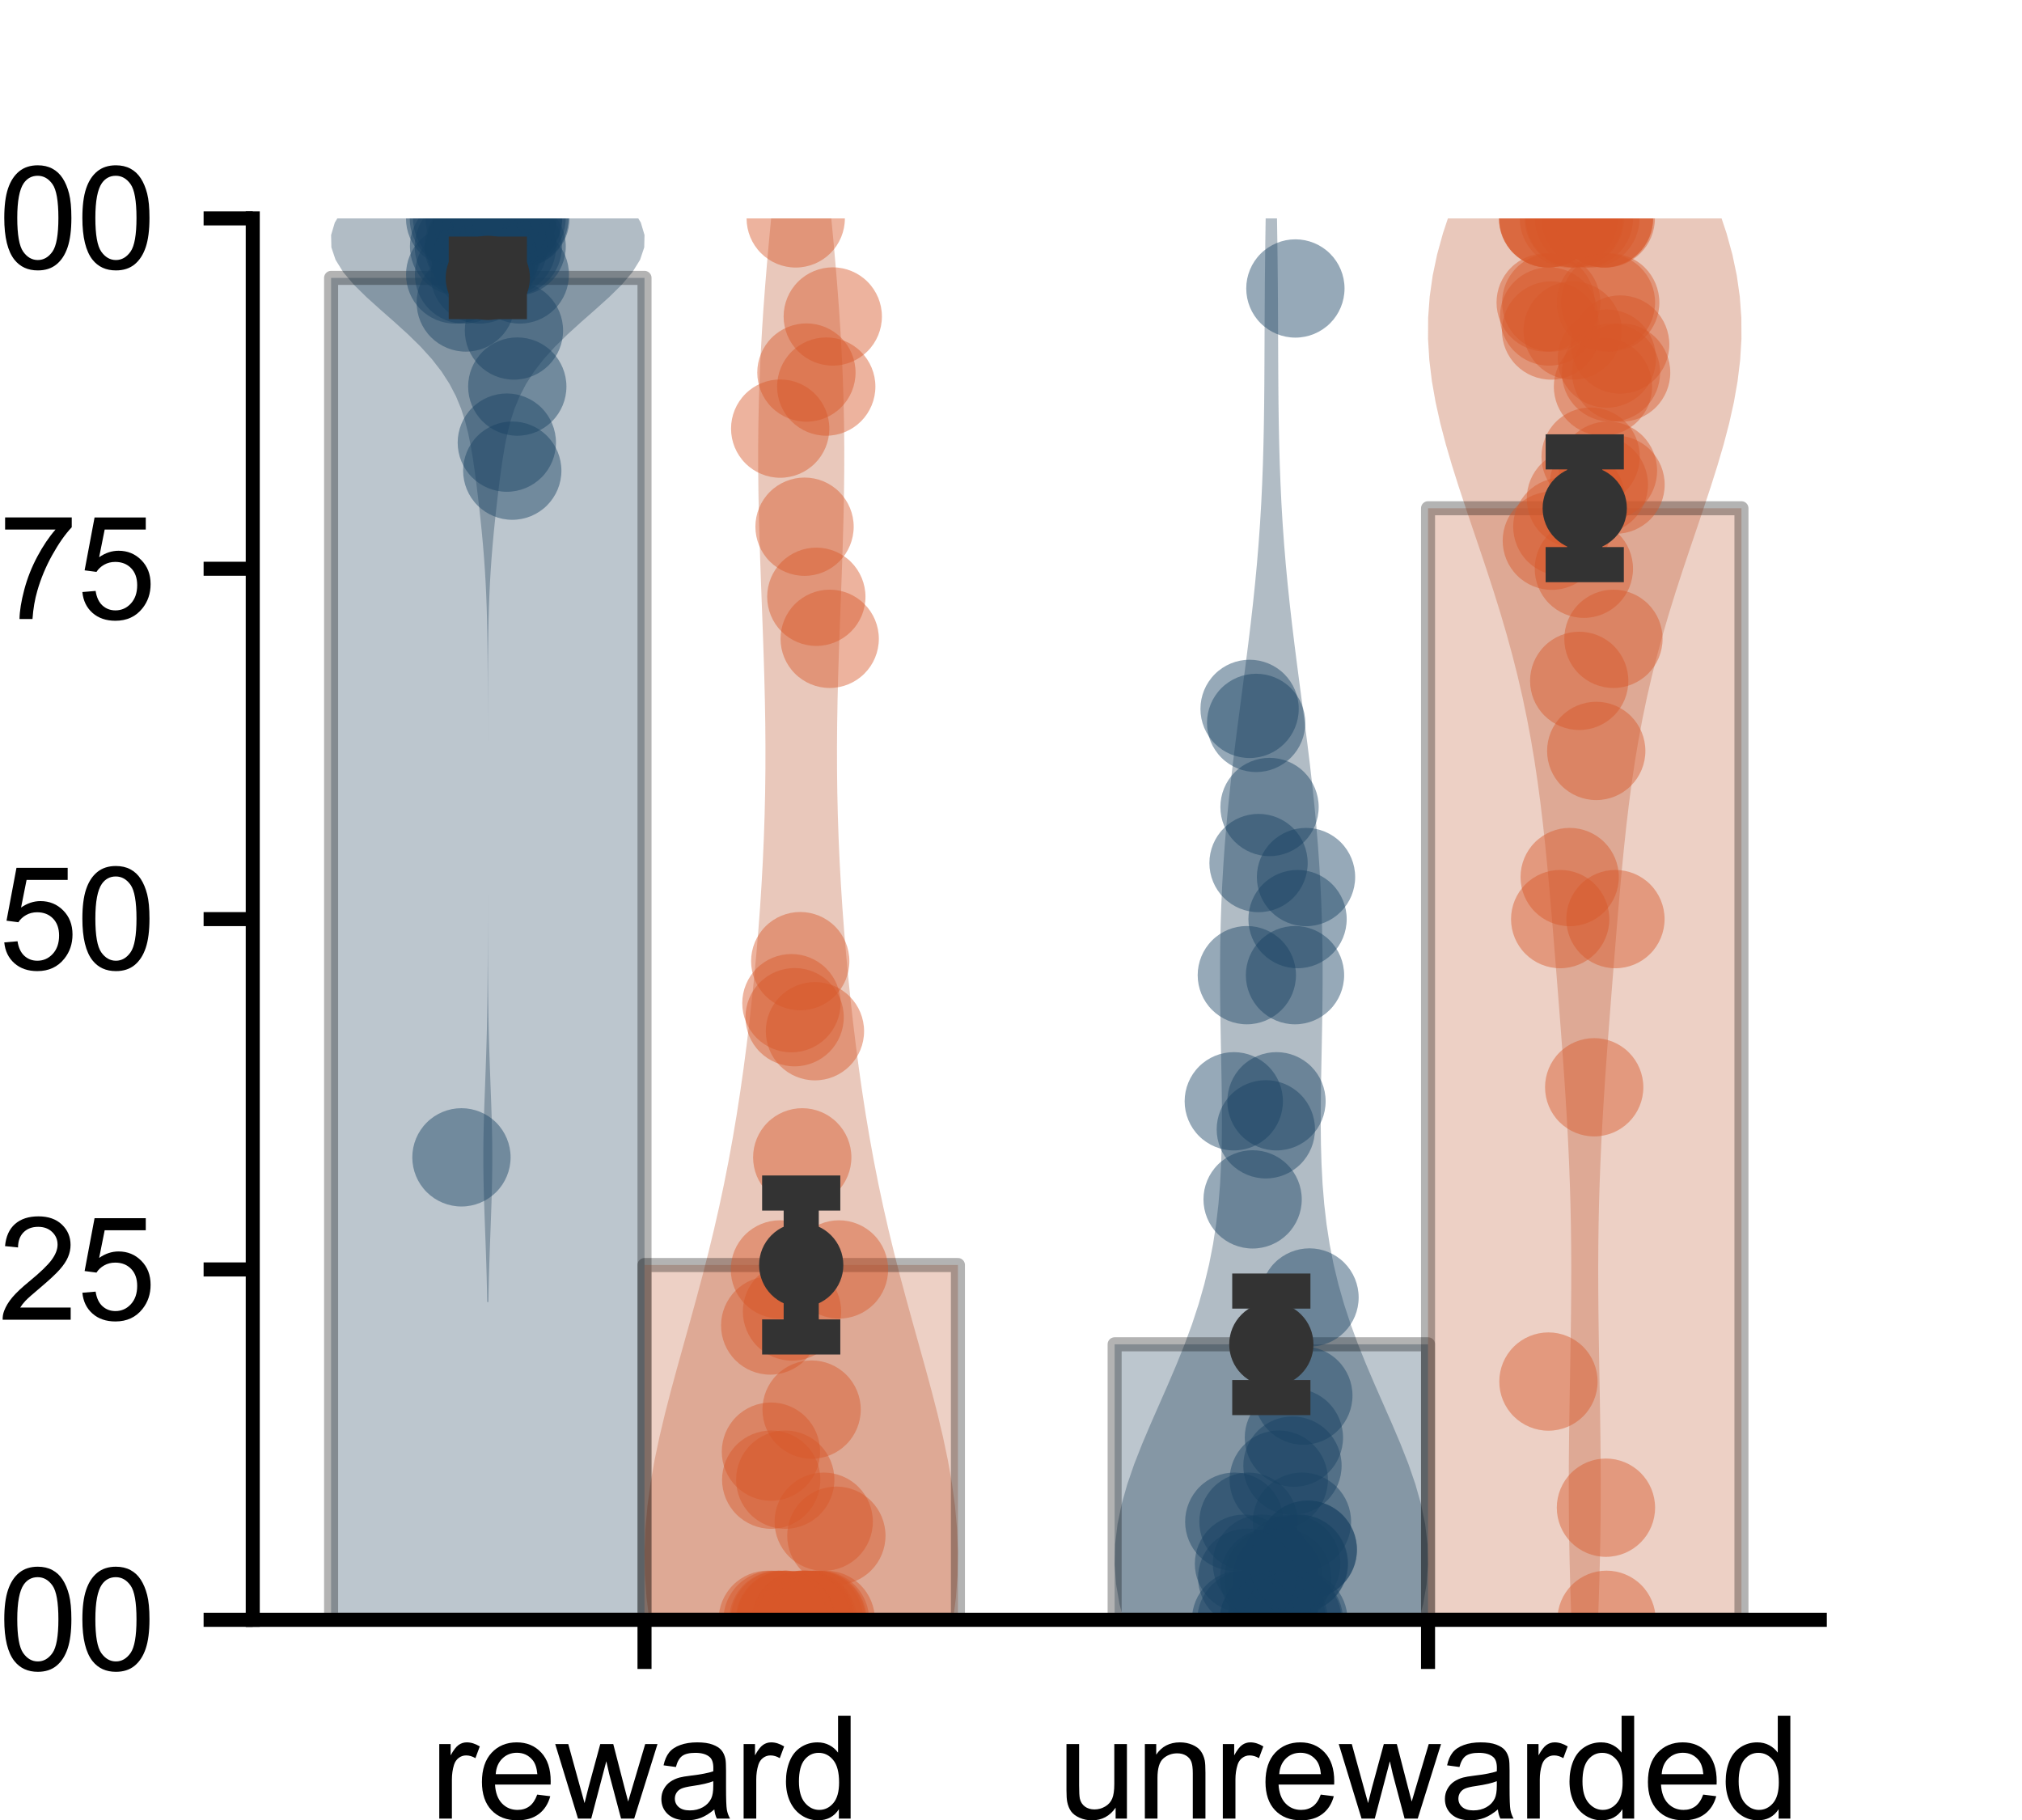 <?xml version="1.0" encoding="utf-8" standalone="no"?>
<!DOCTYPE svg PUBLIC "-//W3C//DTD SVG 1.1//EN"
  "http://www.w3.org/Graphics/SVG/1.1/DTD/svg11.dtd">
<svg xmlns:xlink="http://www.w3.org/1999/xlink" width="144pt" height="129.6pt" viewBox="0 0 144 129.6" xmlns="http://www.w3.org/2000/svg" version="1.1">
 <defs>
  <style type="text/css">*{stroke-linejoin: round; stroke-linecap: butt}</style>
 </defs>
 <g id="figure_1">
  <g id="patch_1">
   <path d="M 0 129.6 
L 144 129.6 
L 144 0 
L 0 0 
L 0 129.6 
z
" style="fill: none"/>
  </g>
  <g id="axes_1">
   <g id="patch_2">
    <path d="M 18 115.344 
L 129.6 115.344 
L 129.6 15.552 
L 18 15.552 
L 18 115.344 
z
" style="fill: none"/>
   </g>
   <g id="PolyCollection_1">
    <path d="M 34.783 92.717 
L 34.697 92.717 
L 34.68 91.834 
L 34.659 90.95 
L 34.634 90.067 
L 34.605 89.183 
L 34.573 88.3 
L 34.54 87.416 
L 34.508 86.532 
L 34.477 85.649 
L 34.452 84.765 
L 34.433 83.882 
L 34.422 82.998 
L 34.421 82.115 
L 34.428 81.231 
L 34.445 80.348 
L 34.468 79.464 
L 34.497 78.581 
L 34.53 77.697 
L 34.563 76.814 
L 34.595 75.93 
L 34.625 75.047 
L 34.651 74.163 
L 34.674 73.279 
L 34.692 72.396 
L 34.706 71.512 
L 34.717 70.629 
L 34.724 69.745 
L 34.73 68.862 
L 34.734 67.978 
L 34.736 67.095 
L 34.738 66.211 
L 34.739 65.328 
L 34.739 64.444 
L 34.74 63.561 
L 34.74 62.677 
L 34.74 61.794 
L 34.74 60.91 
L 34.74 60.026 
L 34.74 59.143 
L 34.74 58.259 
L 34.74 57.376 
L 34.74 56.492 
L 34.74 55.609 
L 34.74 54.725 
L 34.74 53.842 
L 34.74 52.958 
L 34.739 52.075 
L 34.739 51.191 
L 34.738 50.308 
L 34.736 49.424 
L 34.734 48.541 
L 34.73 47.657 
L 34.724 46.773 
L 34.715 45.89 
L 34.702 45.006 
L 34.684 44.123 
L 34.659 43.239 
L 34.626 42.356 
L 34.584 41.472 
L 34.532 40.589 
L 34.47 39.705 
L 34.398 38.822 
L 34.317 37.938 
L 34.227 37.055 
L 34.131 36.171 
L 34.028 35.288 
L 33.92 34.404 
L 33.803 33.52 
L 33.674 32.637 
L 33.525 31.753 
L 33.346 30.87 
L 33.122 29.986 
L 32.837 29.103 
L 32.473 28.219 
L 32.012 27.336 
L 31.442 26.452 
L 30.755 25.569 
L 29.954 24.685 
L 29.052 23.802 
L 28.078 22.918 
L 27.074 22.035 
L 26.093 21.151 
L 25.195 20.268 
L 24.444 19.384 
L 23.897 18.5 
L 23.6 17.617 
L 23.58 16.733 
L 23.844 15.85 
L 24.376 14.966 
L 25.139 14.083 
L 26.08 13.199 
L 27.135 12.316 
L 28.24 11.432 
L 29.334 10.549 
L 30.364 9.665 
L 31.295 8.782 
L 32.101 7.898 
L 32.774 7.015 
L 33.315 6.131 
L 33.736 5.247 
L 35.744 5.247 
L 35.744 5.247 
L 36.165 6.131 
L 36.706 7.015 
L 37.379 7.898 
L 38.185 8.782 
L 39.116 9.665 
L 40.146 10.549 
L 41.24 11.432 
L 42.345 12.316 
L 43.4 13.199 
L 44.341 14.083 
L 45.104 14.966 
L 45.636 15.85 
L 45.9 16.733 
L 45.88 17.617 
L 45.583 18.5 
L 45.036 19.384 
L 44.285 20.268 
L 43.387 21.151 
L 42.406 22.035 
L 41.402 22.918 
L 40.428 23.802 
L 39.526 24.685 
L 38.725 25.569 
L 38.038 26.452 
L 37.468 27.336 
L 37.007 28.219 
L 36.643 29.103 
L 36.358 29.986 
L 36.134 30.87 
L 35.955 31.753 
L 35.806 32.637 
L 35.677 33.52 
L 35.56 34.404 
L 35.452 35.288 
L 35.349 36.171 
L 35.253 37.055 
L 35.163 37.938 
L 35.082 38.822 
L 35.01 39.705 
L 34.948 40.589 
L 34.896 41.472 
L 34.854 42.356 
L 34.821 43.239 
L 34.796 44.123 
L 34.778 45.006 
L 34.765 45.89 
L 34.756 46.773 
L 34.75 47.657 
L 34.746 48.541 
L 34.744 49.424 
L 34.742 50.308 
L 34.741 51.191 
L 34.741 52.075 
L 34.74 52.958 
L 34.74 53.842 
L 34.74 54.725 
L 34.74 55.609 
L 34.74 56.492 
L 34.74 57.376 
L 34.74 58.259 
L 34.74 59.143 
L 34.74 60.026 
L 34.74 60.91 
L 34.74 61.794 
L 34.74 62.677 
L 34.74 63.561 
L 34.741 64.444 
L 34.741 65.328 
L 34.742 66.211 
L 34.744 67.095 
L 34.746 67.978 
L 34.75 68.862 
L 34.756 69.745 
L 34.763 70.629 
L 34.774 71.512 
L 34.788 72.396 
L 34.806 73.279 
L 34.829 74.163 
L 34.855 75.047 
L 34.885 75.93 
L 34.917 76.814 
L 34.95 77.697 
L 34.983 78.581 
L 35.012 79.464 
L 35.035 80.348 
L 35.052 81.231 
L 35.059 82.115 
L 35.058 82.998 
L 35.047 83.882 
L 35.028 84.765 
L 35.003 85.649 
L 34.972 86.532 
L 34.94 87.416 
L 34.907 88.3 
L 34.875 89.183 
L 34.846 90.067 
L 34.821 90.95 
L 34.8 91.834 
L 34.783 92.717 
z
" clip-path="url(#pf39b2b7a39)" style="fill: #20415a; fill-opacity: 0.35"/>
   </g>
   <g id="PolyCollection_2">
    <path d="M 58.237 146.571 
L 55.883 146.571 
L 55.609 144.932 
L 55.289 143.293 
L 54.922 141.654 
L 54.506 140.015 
L 54.041 138.377 
L 53.528 136.738 
L 52.972 135.099 
L 52.376 133.46 
L 51.749 131.821 
L 51.099 130.182 
L 50.437 128.543 
L 49.775 126.905 
L 49.127 125.266 
L 48.506 123.627 
L 47.926 121.988 
L 47.4 120.349 
L 46.94 118.71 
L 46.556 117.072 
L 46.256 115.433 
L 46.045 113.794 
L 45.927 112.155 
L 45.9 110.516 
L 45.962 108.877 
L 46.108 107.238 
L 46.33 105.6 
L 46.619 103.961 
L 46.964 102.322 
L 47.354 100.683 
L 47.776 99.044 
L 48.221 97.405 
L 48.677 95.767 
L 49.135 94.128 
L 49.586 92.489 
L 50.025 90.85 
L 50.445 89.211 
L 50.843 87.572 
L 51.217 85.934 
L 51.566 84.295 
L 51.889 82.656 
L 52.188 81.017 
L 52.464 79.378 
L 52.717 77.739 
L 52.951 76.1 
L 53.166 74.462 
L 53.365 72.823 
L 53.547 71.184 
L 53.715 69.545 
L 53.867 67.906 
L 54.005 66.267 
L 54.128 64.629 
L 54.234 62.99 
L 54.324 61.351 
L 54.397 59.712 
L 54.452 58.073 
L 54.49 56.434 
L 54.51 54.796 
L 54.513 53.157 
L 54.5 51.518 
L 54.472 49.879 
L 54.432 48.24 
L 54.382 46.601 
L 54.325 44.962 
L 54.264 43.324 
L 54.203 41.685 
L 54.144 40.046 
L 54.091 38.407 
L 54.046 36.768 
L 54.014 35.129 
L 53.996 33.491 
L 53.994 31.852 
L 54.01 30.213 
L 54.044 28.574 
L 54.097 26.935 
L 54.17 25.296 
L 54.26 23.658 
L 54.367 22.019 
L 54.49 20.38 
L 54.625 18.741 
L 54.771 17.102 
L 54.926 15.463 
L 55.086 13.824 
L 55.248 12.186 
L 55.411 10.547 
L 55.572 8.908 
L 55.728 7.269 
L 55.878 5.63 
L 56.021 3.991 
L 56.153 2.353 
L 56.276 0.714 
L 56.388 -0.925 
L 56.49 -2.564 
L 56.58 -4.203 
L 56.66 -5.842 
L 56.729 -7.481 
L 56.789 -9.119 
L 56.84 -10.758 
L 56.883 -12.397 
L 56.919 -14.036 
L 56.949 -15.675 
L 57.171 -15.675 
L 57.171 -15.675 
L 57.201 -14.036 
L 57.237 -12.397 
L 57.28 -10.758 
L 57.331 -9.119 
L 57.391 -7.481 
L 57.46 -5.842 
L 57.54 -4.203 
L 57.63 -2.564 
L 57.732 -0.925 
L 57.844 0.714 
L 57.967 2.353 
L 58.099 3.991 
L 58.242 5.63 
L 58.392 7.269 
L 58.548 8.908 
L 58.709 10.547 
L 58.872 12.186 
L 59.034 13.824 
L 59.194 15.463 
L 59.349 17.102 
L 59.495 18.741 
L 59.63 20.38 
L 59.753 22.019 
L 59.86 23.658 
L 59.95 25.296 
L 60.023 26.935 
L 60.076 28.574 
L 60.11 30.213 
L 60.126 31.852 
L 60.124 33.491 
L 60.106 35.129 
L 60.074 36.768 
L 60.029 38.407 
L 59.976 40.046 
L 59.917 41.685 
L 59.856 43.324 
L 59.795 44.962 
L 59.738 46.601 
L 59.688 48.24 
L 59.648 49.879 
L 59.62 51.518 
L 59.607 53.157 
L 59.61 54.796 
L 59.63 56.434 
L 59.668 58.073 
L 59.723 59.712 
L 59.796 61.351 
L 59.886 62.99 
L 59.992 64.629 
L 60.115 66.267 
L 60.253 67.906 
L 60.405 69.545 
L 60.573 71.184 
L 60.755 72.823 
L 60.954 74.462 
L 61.169 76.1 
L 61.403 77.739 
L 61.656 79.378 
L 61.932 81.017 
L 62.231 82.656 
L 62.554 84.295 
L 62.903 85.934 
L 63.277 87.572 
L 63.675 89.211 
L 64.095 90.85 
L 64.534 92.489 
L 64.985 94.128 
L 65.443 95.767 
L 65.899 97.405 
L 66.344 99.044 
L 66.766 100.683 
L 67.156 102.322 
L 67.501 103.961 
L 67.79 105.6 
L 68.012 107.238 
L 68.158 108.877 
L 68.22 110.516 
L 68.193 112.155 
L 68.075 113.794 
L 67.864 115.433 
L 67.564 117.072 
L 67.18 118.71 
L 66.72 120.349 
L 66.194 121.988 
L 65.614 123.627 
L 64.993 125.266 
L 64.345 126.905 
L 63.683 128.543 
L 63.021 130.182 
L 62.371 131.821 
L 61.744 133.46 
L 61.148 135.099 
L 60.592 136.738 
L 60.079 138.377 
L 59.614 140.015 
L 59.198 141.654 
L 58.831 143.293 
L 58.511 144.932 
L 58.237 146.571 
z
" clip-path="url(#pf39b2b7a39)" style="fill: #c1613e; fill-opacity: 0.35"/>
   </g>
   <g id="PolyCollection_3">
    <path d="M 91.446 138.447 
L 89.634 138.447 
L 89.365 137.023 
L 89.04 135.598 
L 88.651 134.174 
L 88.195 132.75 
L 87.671 131.325 
L 87.079 129.901 
L 86.424 128.477 
L 85.715 127.052 
L 84.962 125.628 
L 84.181 124.204 
L 83.392 122.779 
L 82.616 121.355 
L 81.876 119.931 
L 81.195 118.506 
L 80.597 117.082 
L 80.102 115.658 
L 79.727 114.233 
L 79.484 112.809 
L 79.38 111.385 
L 79.415 109.96 
L 79.585 108.536 
L 79.879 107.112 
L 80.282 105.687 
L 80.773 104.263 
L 81.333 102.839 
L 81.937 101.414 
L 82.563 99.99 
L 83.189 98.566 
L 83.796 97.141 
L 84.369 95.717 
L 84.893 94.293 
L 85.361 92.869 
L 85.767 91.444 
L 86.11 90.02 
L 86.389 88.596 
L 86.608 87.171 
L 86.773 85.747 
L 86.89 84.323 
L 86.965 82.898 
L 87.007 81.474 
L 87.022 80.05 
L 87.018 78.625 
L 87 77.201 
L 86.974 75.777 
L 86.946 74.352 
L 86.92 72.928 
L 86.9 71.504 
L 86.888 70.079 
L 86.889 68.655 
L 86.903 67.231 
L 86.932 65.806 
L 86.979 64.382 
L 87.044 62.958 
L 87.127 61.533 
L 87.228 60.109 
L 87.347 58.685 
L 87.482 57.26 
L 87.633 55.836 
L 87.796 54.412 
L 87.97 52.987 
L 88.152 51.563 
L 88.339 50.139 
L 88.527 48.714 
L 88.713 47.29 
L 88.894 45.866 
L 89.067 44.441 
L 89.229 43.017 
L 89.378 41.593 
L 89.513 40.168 
L 89.631 38.744 
L 89.733 37.32 
L 89.818 35.895 
L 89.886 34.471 
L 89.94 33.047 
L 89.98 31.622 
L 90.009 30.198 
L 90.029 28.774 
L 90.042 27.349 
L 90.05 25.925 
L 90.056 24.501 
L 90.062 23.077 
L 90.069 21.652 
L 90.078 20.228 
L 90.092 18.804 
L 90.109 17.379 
L 90.13 15.955 
L 90.155 14.531 
L 90.184 13.106 
L 90.215 11.682 
L 90.247 10.258 
L 90.28 8.833 
L 90.312 7.409 
L 90.344 5.985 
L 90.374 4.56 
L 90.401 3.136 
L 90.425 1.712 
L 90.447 0.287 
L 90.466 -1.137 
L 90.481 -2.561 
L 90.599 -2.561 
L 90.599 -2.561 
L 90.614 -1.137 
L 90.633 0.287 
L 90.655 1.712 
L 90.679 3.136 
L 90.706 4.56 
L 90.736 5.985 
L 90.768 7.409 
L 90.8 8.833 
L 90.833 10.258 
L 90.865 11.682 
L 90.896 13.106 
L 90.925 14.531 
L 90.95 15.955 
L 90.971 17.379 
L 90.988 18.804 
L 91.002 20.228 
L 91.011 21.652 
L 91.018 23.077 
L 91.024 24.501 
L 91.03 25.925 
L 91.038 27.349 
L 91.051 28.774 
L 91.071 30.198 
L 91.1 31.622 
L 91.14 33.047 
L 91.194 34.471 
L 91.262 35.895 
L 91.347 37.32 
L 91.449 38.744 
L 91.567 40.168 
L 91.702 41.593 
L 91.851 43.017 
L 92.013 44.441 
L 92.186 45.866 
L 92.367 47.29 
L 92.553 48.714 
L 92.741 50.139 
L 92.928 51.563 
L 93.11 52.987 
L 93.284 54.412 
L 93.447 55.836 
L 93.598 57.26 
L 93.733 58.685 
L 93.852 60.109 
L 93.953 61.533 
L 94.036 62.958 
L 94.101 64.382 
L 94.148 65.806 
L 94.177 67.231 
L 94.191 68.655 
L 94.192 70.079 
L 94.18 71.504 
L 94.16 72.928 
L 94.134 74.352 
L 94.106 75.777 
L 94.08 77.201 
L 94.062 78.625 
L 94.058 80.05 
L 94.073 81.474 
L 94.115 82.898 
L 94.19 84.323 
L 94.307 85.747 
L 94.472 87.171 
L 94.691 88.596 
L 94.97 90.02 
L 95.313 91.444 
L 95.719 92.869 
L 96.187 94.293 
L 96.711 95.717 
L 97.284 97.141 
L 97.891 98.566 
L 98.517 99.99 
L 99.143 101.414 
L 99.747 102.839 
L 100.307 104.263 
L 100.798 105.687 
L 101.201 107.112 
L 101.495 108.536 
L 101.665 109.96 
L 101.7 111.385 
L 101.596 112.809 
L 101.353 114.233 
L 100.978 115.658 
L 100.483 117.082 
L 99.885 118.506 
L 99.204 119.931 
L 98.464 121.355 
L 97.688 122.779 
L 96.899 124.204 
L 96.118 125.628 
L 95.365 127.052 
L 94.656 128.477 
L 94.001 129.901 
L 93.409 131.325 
L 92.885 132.75 
L 92.429 134.174 
L 92.04 135.598 
L 91.715 137.023 
L 91.446 138.447 
z
" clip-path="url(#pf39b2b7a39)" style="fill: #20415a; fill-opacity: 0.35"/>
   </g>
   <g id="PolyCollection_4">
    <path d="M 112.933 139.815 
L 112.787 139.815 
L 112.766 138.313 
L 112.741 136.811 
L 112.71 135.308 
L 112.674 133.806 
L 112.632 132.304 
L 112.584 130.801 
L 112.531 129.299 
L 112.472 127.796 
L 112.409 126.294 
L 112.342 124.792 
L 112.271 123.289 
L 112.2 121.787 
L 112.128 120.285 
L 112.058 118.782 
L 111.991 117.28 
L 111.929 115.778 
L 111.873 114.275 
L 111.824 112.773 
L 111.785 111.27 
L 111.754 109.768 
L 111.734 108.266 
L 111.724 106.763 
L 111.722 105.261 
L 111.73 103.759 
L 111.745 102.256 
L 111.766 100.754 
L 111.79 99.251 
L 111.817 97.749 
L 111.843 96.247 
L 111.867 94.744 
L 111.886 93.242 
L 111.898 91.74 
L 111.901 90.237 
L 111.893 88.735 
L 111.874 87.232 
L 111.842 85.73 
L 111.797 84.228 
L 111.74 82.725 
L 111.671 81.223 
L 111.59 79.721 
L 111.499 78.218 
L 111.401 76.716 
L 111.295 75.213 
L 111.184 73.711 
L 111.069 72.209 
L 110.952 70.706 
L 110.833 69.204 
L 110.712 67.702 
L 110.59 66.199 
L 110.464 64.697 
L 110.333 63.194 
L 110.195 61.692 
L 110.046 60.19 
L 109.884 58.687 
L 109.705 57.185 
L 109.505 55.683 
L 109.281 54.18 
L 109.029 52.678 
L 108.747 51.175 
L 108.434 49.673 
L 108.087 48.171 
L 107.707 46.668 
L 107.296 45.166 
L 106.855 43.664 
L 106.388 42.161 
L 105.9 40.659 
L 105.397 39.156 
L 104.887 37.654 
L 104.379 36.152 
L 103.882 34.649 
L 103.407 33.147 
L 102.967 31.645 
L 102.573 30.142 
L 102.238 28.64 
L 101.974 27.137 
L 101.791 25.635 
L 101.7 24.133 
L 101.707 22.63 
L 101.817 21.128 
L 102.03 19.626 
L 102.346 18.123 
L 102.759 16.621 
L 103.259 15.118 
L 103.835 13.616 
L 104.473 12.114 
L 105.156 10.611 
L 105.867 9.109 
L 106.589 7.607 
L 107.306 6.104 
L 108.003 4.602 
L 108.666 3.1 
L 109.286 1.597 
L 109.853 0.095 
L 110.364 -1.408 
L 110.816 -2.91 
L 111.208 -4.412 
L 111.543 -5.915 
L 111.825 -7.417 
L 112.057 -8.919 
L 113.663 -8.919 
L 113.663 -8.919 
L 113.895 -7.417 
L 114.177 -5.915 
L 114.512 -4.412 
L 114.904 -2.91 
L 115.356 -1.408 
L 115.867 0.095 
L 116.434 1.597 
L 117.054 3.1 
L 117.717 4.602 
L 118.414 6.104 
L 119.131 7.607 
L 119.853 9.109 
L 120.564 10.611 
L 121.247 12.114 
L 121.885 13.616 
L 122.461 15.118 
L 122.961 16.621 
L 123.374 18.123 
L 123.69 19.626 
L 123.903 21.128 
L 124.013 22.63 
L 124.02 24.133 
L 123.929 25.635 
L 123.746 27.137 
L 123.482 28.64 
L 123.147 30.142 
L 122.753 31.645 
L 122.313 33.147 
L 121.838 34.649 
L 121.341 36.152 
L 120.833 37.654 
L 120.323 39.156 
L 119.82 40.659 
L 119.332 42.161 
L 118.865 43.664 
L 118.424 45.166 
L 118.013 46.668 
L 117.633 48.171 
L 117.286 49.673 
L 116.973 51.175 
L 116.691 52.678 
L 116.439 54.18 
L 116.215 55.683 
L 116.015 57.185 
L 115.836 58.687 
L 115.674 60.19 
L 115.525 61.692 
L 115.387 63.194 
L 115.256 64.697 
L 115.13 66.199 
L 115.008 67.702 
L 114.887 69.204 
L 114.768 70.706 
L 114.651 72.209 
L 114.536 73.711 
L 114.425 75.213 
L 114.319 76.716 
L 114.221 78.218 
L 114.13 79.721 
L 114.049 81.223 
L 113.98 82.725 
L 113.923 84.228 
L 113.878 85.73 
L 113.846 87.232 
L 113.827 88.735 
L 113.819 90.237 
L 113.822 91.74 
L 113.834 93.242 
L 113.853 94.744 
L 113.877 96.247 
L 113.903 97.749 
L 113.93 99.251 
L 113.954 100.754 
L 113.975 102.256 
L 113.99 103.759 
L 113.998 105.261 
L 113.996 106.763 
L 113.986 108.266 
L 113.966 109.768 
L 113.935 111.27 
L 113.896 112.773 
L 113.847 114.275 
L 113.791 115.778 
L 113.729 117.28 
L 113.662 118.782 
L 113.592 120.285 
L 113.52 121.787 
L 113.449 123.289 
L 113.378 124.792 
L 113.311 126.294 
L 113.248 127.796 
L 113.189 129.299 
L 113.136 130.801 
L 113.088 132.304 
L 113.046 133.806 
L 113.01 135.308 
L 112.979 136.811 
L 112.954 138.313 
L 112.933 139.815 
z
" clip-path="url(#pf39b2b7a39)" style="fill: #c1613e; fill-opacity: 0.35"/>
   </g>
   <g id="patch_3">
    <path d="M 23.58 115.344 
L 45.9 115.344 
L 45.9 19.787 
L 23.58 19.787 
L 23.58 115.344 
z
" clip-path="url(#pf39b2b7a39)" style="fill: none"/>
   </g>
   <g id="patch_4">
    <path d="M 79.38 115.344 
L 101.7 115.344 
L 101.7 95.726 
L 79.38 95.726 
L 79.38 115.344 
z
" clip-path="url(#pf39b2b7a39)" style="fill: none"/>
   </g>
   <g id="patch_5">
    <path d="M 45.9 115.344 
L 68.22 115.344 
L 68.22 90.08 
L 45.9 90.08 
L 45.9 115.344 
z
" clip-path="url(#pf39b2b7a39)" style="fill: none"/>
   </g>
   <g id="patch_6">
    <path d="M 101.7 115.344 
L 124.02 115.344 
L 124.02 36.192 
L 101.7 36.192 
L 101.7 115.344 
z
" clip-path="url(#pf39b2b7a39)" style="fill: none"/>
   </g>
   <g id="patch_7">
    <path d="M 45.9 115.344 
L 45.9 115.344 
L 45.9 115.344 
L 45.9 115.344 
z
" clip-path="url(#pf39b2b7a39)" style="fill: #3274a1"/>
   </g>
   <g id="patch_8">
    <path d="M 45.9 115.344 
L 45.9 115.344 
L 45.9 115.344 
L 45.9 115.344 
z
" clip-path="url(#pf39b2b7a39)" style="fill: #e1812c"/>
   </g>
   <g id="patch_9">
    <path d="M 23.58 115.344 
L 45.9 115.344 
L 45.9 19.787 
L 23.58 19.787 
z
" clip-path="url(#pf39b2b7a39)" style="fill: #20415a; opacity: 0.3; stroke: #000000; stroke-linejoin: miter"/>
   </g>
   <g id="patch_10">
    <path d="M 79.38 115.344 
L 101.7 115.344 
L 101.7 95.726 
L 79.38 95.726 
z
" clip-path="url(#pf39b2b7a39)" style="fill: #20415a; opacity: 0.3; stroke: #000000; stroke-linejoin: miter"/>
   </g>
   <g id="patch_11">
    <path d="M 45.9 115.344 
L 68.22 115.344 
L 68.22 90.08 
L 45.9 90.08 
z
" clip-path="url(#pf39b2b7a39)" style="fill: #c1613e; opacity: 0.3; stroke: #000000; stroke-linejoin: miter"/>
   </g>
   <g id="patch_12">
    <path d="M 101.7 115.344 
L 124.02 115.344 
L 124.02 36.192 
L 101.7 36.192 
z
" clip-path="url(#pf39b2b7a39)" style="fill: #c1613e; opacity: 0.3; stroke: #000000; stroke-linejoin: miter"/>
   </g>
   <g id="patch_13">
    <path d="M 45.9 115.344 
L 45.9 115.344 
L 45.9 115.344 
L 45.9 115.344 
z
" clip-path="url(#pf39b2b7a39)" style="fill: #20415a; opacity: 0.3; stroke: #000000; stroke-linejoin: miter"/>
   </g>
   <g id="patch_14">
    <path d="M 45.9 115.344 
L 45.9 115.344 
L 45.9 115.344 
L 45.9 115.344 
z
" clip-path="url(#pf39b2b7a39)" style="fill: #c1613e; opacity: 0.3; stroke: #000000; stroke-linejoin: miter"/>
   </g>
   <g id="matplotlib.axis_1">
    <g id="xtick_1">
     <g id="line2d_1">
      <defs>
       <path id="m488e9e0573" d="M 0 0 
L 0 3.5 
" style="stroke: #000000"/>
      </defs>
      <g>
       <use xlink:href="#m488e9e0573" x="45.9" y="115.344" style="stroke: #000000"/>
      </g>
     </g>
     <g id="text_1">
      <!-- reward -->
      <g transform="translate(30.618 129.502) scale(0.1 -0.1)">
       <defs>
        <path id="ArialMT-72" d="M 416 0 
L 416 3319 
L 922 3319 
L 922 2816 
Q 1116 3169 1280 3281 
Q 1444 3394 1641 3394 
Q 1925 3394 2219 3213 
L 2025 2691 
Q 1819 2813 1613 2813 
Q 1428 2813 1281 2702 
Q 1134 2591 1072 2394 
Q 978 2094 978 1738 
L 978 0 
L 416 0 
z
" transform="scale(0.016)"/>
        <path id="ArialMT-65" d="M 2694 1069 
L 3275 997 
Q 3138 488 2766 206 
Q 2394 -75 1816 -75 
Q 1088 -75 661 373 
Q 234 822 234 1631 
Q 234 2469 665 2931 
Q 1097 3394 1784 3394 
Q 2450 3394 2872 2941 
Q 3294 2488 3294 1666 
Q 3294 1616 3291 1516 
L 816 1516 
Q 847 969 1125 678 
Q 1403 388 1819 388 
Q 2128 388 2347 550 
Q 2566 713 2694 1069 
z
M 847 1978 
L 2700 1978 
Q 2663 2397 2488 2606 
Q 2219 2931 1791 2931 
Q 1403 2931 1139 2672 
Q 875 2413 847 1978 
z
" transform="scale(0.016)"/>
        <path id="ArialMT-77" d="M 1034 0 
L 19 3319 
L 600 3319 
L 1128 1403 
L 1325 691 
Q 1338 744 1497 1375 
L 2025 3319 
L 2603 3319 
L 3100 1394 
L 3266 759 
L 3456 1400 
L 4025 3319 
L 4572 3319 
L 3534 0 
L 2950 0 
L 2422 1988 
L 2294 2553 
L 1622 0 
L 1034 0 
z
" transform="scale(0.016)"/>
        <path id="ArialMT-61" d="M 2588 409 
Q 2275 144 1986 34 
Q 1697 -75 1366 -75 
Q 819 -75 525 192 
Q 231 459 231 875 
Q 231 1119 342 1320 
Q 453 1522 633 1644 
Q 813 1766 1038 1828 
Q 1203 1872 1538 1913 
Q 2219 1994 2541 2106 
Q 2544 2222 2544 2253 
Q 2544 2597 2384 2738 
Q 2169 2928 1744 2928 
Q 1347 2928 1158 2789 
Q 969 2650 878 2297 
L 328 2372 
Q 403 2725 575 2942 
Q 747 3159 1072 3276 
Q 1397 3394 1825 3394 
Q 2250 3394 2515 3294 
Q 2781 3194 2906 3042 
Q 3031 2891 3081 2659 
Q 3109 2516 3109 2141 
L 3109 1391 
Q 3109 606 3145 398 
Q 3181 191 3288 0 
L 2700 0 
Q 2613 175 2588 409 
z
M 2541 1666 
Q 2234 1541 1622 1453 
Q 1275 1403 1131 1340 
Q 988 1278 909 1158 
Q 831 1038 831 891 
Q 831 666 1001 516 
Q 1172 366 1500 366 
Q 1825 366 2078 508 
Q 2331 650 2450 897 
Q 2541 1088 2541 1459 
L 2541 1666 
z
" transform="scale(0.016)"/>
        <path id="ArialMT-64" d="M 2575 0 
L 2575 419 
Q 2259 -75 1647 -75 
Q 1250 -75 917 144 
Q 584 363 401 755 
Q 219 1147 219 1656 
Q 219 2153 384 2558 
Q 550 2963 881 3178 
Q 1213 3394 1622 3394 
Q 1922 3394 2156 3267 
Q 2391 3141 2538 2938 
L 2538 4581 
L 3097 4581 
L 3097 0 
L 2575 0 
z
M 797 1656 
Q 797 1019 1065 703 
Q 1334 388 1700 388 
Q 2069 388 2326 689 
Q 2584 991 2584 1609 
Q 2584 2291 2321 2609 
Q 2059 2928 1675 2928 
Q 1300 2928 1048 2622 
Q 797 2316 797 1656 
z
" transform="scale(0.016)"/>
       </defs>
       <use xlink:href="#ArialMT-72"/>
       <use xlink:href="#ArialMT-65" x="33.301"/>
       <use xlink:href="#ArialMT-77" x="88.916"/>
       <use xlink:href="#ArialMT-61" x="161.133"/>
       <use xlink:href="#ArialMT-72" x="216.748"/>
       <use xlink:href="#ArialMT-64" x="250.049"/>
      </g>
     </g>
    </g>
    <g id="xtick_2">
     <g id="line2d_2">
      <g>
       <use xlink:href="#m488e9e0573" x="101.7" y="115.344" style="stroke: #000000"/>
      </g>
     </g>
     <g id="text_2">
      <!-- unrewarded -->
      <g transform="translate(75.296 129.502) scale(0.1 -0.1)">
       <defs>
        <path id="ArialMT-75" d="M 2597 0 
L 2597 488 
Q 2209 -75 1544 -75 
Q 1250 -75 995 37 
Q 741 150 617 320 
Q 494 491 444 738 
Q 409 903 409 1263 
L 409 3319 
L 972 3319 
L 972 1478 
Q 972 1038 1006 884 
Q 1059 663 1231 536 
Q 1403 409 1656 409 
Q 1909 409 2131 539 
Q 2353 669 2445 892 
Q 2538 1116 2538 1541 
L 2538 3319 
L 3100 3319 
L 3100 0 
L 2597 0 
z
" transform="scale(0.016)"/>
        <path id="ArialMT-6e" d="M 422 0 
L 422 3319 
L 928 3319 
L 928 2847 
Q 1294 3394 1984 3394 
Q 2284 3394 2536 3286 
Q 2788 3178 2913 3003 
Q 3038 2828 3088 2588 
Q 3119 2431 3119 2041 
L 3119 0 
L 2556 0 
L 2556 2019 
Q 2556 2363 2490 2533 
Q 2425 2703 2258 2804 
Q 2091 2906 1866 2906 
Q 1506 2906 1245 2678 
Q 984 2450 984 1813 
L 984 0 
L 422 0 
z
" transform="scale(0.016)"/>
       </defs>
       <use xlink:href="#ArialMT-75"/>
       <use xlink:href="#ArialMT-6e" x="55.615"/>
       <use xlink:href="#ArialMT-72" x="111.23"/>
       <use xlink:href="#ArialMT-65" x="144.531"/>
       <use xlink:href="#ArialMT-77" x="200.146"/>
       <use xlink:href="#ArialMT-61" x="272.363"/>
       <use xlink:href="#ArialMT-72" x="327.979"/>
       <use xlink:href="#ArialMT-64" x="361.279"/>
       <use xlink:href="#ArialMT-65" x="416.895"/>
       <use xlink:href="#ArialMT-64" x="472.51"/>
      </g>
     </g>
    </g>
   </g>
   <g id="matplotlib.axis_2">
    <g id="ytick_1">
     <g id="line2d_3">
      <defs>
       <path id="m6c12d22b86" d="M 0 0 
L -3.5 0 
" style="stroke: #000000"/>
      </defs>
      <g>
       <use xlink:href="#m6c12d22b86" x="18" y="115.344" style="stroke: #000000"/>
      </g>
     </g>
     <g id="text_3">
      <!-- 0.00 -->
      <g transform="translate(-8.461 118.923) scale(0.1 -0.1)">
       <defs>
        <path id="ArialMT-30" d="M 266 2259 
Q 266 3072 433 3567 
Q 600 4063 929 4331 
Q 1259 4600 1759 4600 
Q 2128 4600 2406 4451 
Q 2684 4303 2865 4023 
Q 3047 3744 3150 3342 
Q 3253 2941 3253 2259 
Q 3253 1453 3087 958 
Q 2922 463 2592 192 
Q 2263 -78 1759 -78 
Q 1097 -78 719 397 
Q 266 969 266 2259 
z
M 844 2259 
Q 844 1131 1108 757 
Q 1372 384 1759 384 
Q 2147 384 2411 759 
Q 2675 1134 2675 2259 
Q 2675 3391 2411 3762 
Q 2147 4134 1753 4134 
Q 1366 4134 1134 3806 
Q 844 3388 844 2259 
z
" transform="scale(0.016)"/>
        <path id="ArialMT-2e" d="M 581 0 
L 581 641 
L 1222 641 
L 1222 0 
L 581 0 
z
" transform="scale(0.016)"/>
       </defs>
       <use xlink:href="#ArialMT-30"/>
       <use xlink:href="#ArialMT-2e" x="55.615"/>
       <use xlink:href="#ArialMT-30" x="83.398"/>
       <use xlink:href="#ArialMT-30" x="139.014"/>
      </g>
     </g>
    </g>
    <g id="ytick_2">
     <g id="line2d_4">
      <g>
       <use xlink:href="#m6c12d22b86" x="18" y="90.396" style="stroke: #000000"/>
      </g>
     </g>
     <g id="text_4">
      <!-- 0.25 -->
      <g transform="translate(-8.461 93.975) scale(0.1 -0.1)">
       <defs>
        <path id="ArialMT-32" d="M 3222 541 
L 3222 0 
L 194 0 
Q 188 203 259 391 
Q 375 700 629 1000 
Q 884 1300 1366 1694 
Q 2113 2306 2375 2664 
Q 2638 3022 2638 3341 
Q 2638 3675 2398 3904 
Q 2159 4134 1775 4134 
Q 1369 4134 1125 3890 
Q 881 3647 878 3216 
L 300 3275 
Q 359 3922 746 4261 
Q 1134 4600 1788 4600 
Q 2447 4600 2831 4234 
Q 3216 3869 3216 3328 
Q 3216 3053 3103 2787 
Q 2991 2522 2730 2228 
Q 2469 1934 1863 1422 
Q 1356 997 1212 845 
Q 1069 694 975 541 
L 3222 541 
z
" transform="scale(0.016)"/>
        <path id="ArialMT-35" d="M 266 1200 
L 856 1250 
Q 922 819 1161 601 
Q 1400 384 1738 384 
Q 2144 384 2425 690 
Q 2706 997 2706 1503 
Q 2706 1984 2436 2262 
Q 2166 2541 1728 2541 
Q 1456 2541 1237 2417 
Q 1019 2294 894 2097 
L 366 2166 
L 809 4519 
L 3088 4519 
L 3088 3981 
L 1259 3981 
L 1013 2750 
Q 1425 3038 1878 3038 
Q 2478 3038 2890 2622 
Q 3303 2206 3303 1553 
Q 3303 931 2941 478 
Q 2500 -78 1738 -78 
Q 1113 -78 717 272 
Q 322 622 266 1200 
z
" transform="scale(0.016)"/>
       </defs>
       <use xlink:href="#ArialMT-30"/>
       <use xlink:href="#ArialMT-2e" x="55.615"/>
       <use xlink:href="#ArialMT-32" x="83.398"/>
       <use xlink:href="#ArialMT-35" x="139.014"/>
      </g>
     </g>
    </g>
    <g id="ytick_3">
     <g id="line2d_5">
      <g>
       <use xlink:href="#m6c12d22b86" x="18" y="65.448" style="stroke: #000000"/>
      </g>
     </g>
     <g id="text_5">
      <!-- 0.50 -->
      <g transform="translate(-8.461 69.027) scale(0.1 -0.1)">
       <use xlink:href="#ArialMT-30"/>
       <use xlink:href="#ArialMT-2e" x="55.615"/>
       <use xlink:href="#ArialMT-35" x="83.398"/>
       <use xlink:href="#ArialMT-30" x="139.014"/>
      </g>
     </g>
    </g>
    <g id="ytick_4">
     <g id="line2d_6">
      <g>
       <use xlink:href="#m6c12d22b86" x="18" y="40.5" style="stroke: #000000"/>
      </g>
     </g>
     <g id="text_6">
      <!-- 0.75 -->
      <g transform="translate(-8.461 44.079) scale(0.1 -0.1)">
       <defs>
        <path id="ArialMT-37" d="M 303 3981 
L 303 4522 
L 3269 4522 
L 3269 4084 
Q 2831 3619 2401 2847 
Q 1972 2075 1738 1259 
Q 1569 684 1522 0 
L 944 0 
Q 953 541 1156 1306 
Q 1359 2072 1739 2783 
Q 2119 3494 2547 3981 
L 303 3981 
z
" transform="scale(0.016)"/>
       </defs>
       <use xlink:href="#ArialMT-30"/>
       <use xlink:href="#ArialMT-2e" x="55.615"/>
       <use xlink:href="#ArialMT-37" x="83.398"/>
       <use xlink:href="#ArialMT-35" x="139.014"/>
      </g>
     </g>
    </g>
    <g id="ytick_5">
     <g id="line2d_7">
      <g>
       <use xlink:href="#m6c12d22b86" x="18" y="15.552" style="stroke: #000000"/>
      </g>
     </g>
     <g id="text_7">
      <!-- 1.00 -->
      <g transform="translate(-8.461 19.131) scale(0.1 -0.1)">
       <defs>
        <path id="ArialMT-31" d="M 2384 0 
L 1822 0 
L 1822 3584 
Q 1619 3391 1289 3197 
Q 959 3003 697 2906 
L 697 3450 
Q 1169 3672 1522 3987 
Q 1875 4303 2022 4600 
L 2384 4600 
L 2384 0 
z
" transform="scale(0.016)"/>
       </defs>
       <use xlink:href="#ArialMT-31"/>
       <use xlink:href="#ArialMT-2e" x="55.615"/>
       <use xlink:href="#ArialMT-30" x="83.398"/>
       <use xlink:href="#ArialMT-30" x="139.014"/>
      </g>
     </g>
    </g>
    <g id="text_8">
     <!-- stay probability -->
     <g transform="translate(-14.566 98.796) rotate(-90) scale(0.1 -0.1)">
      <defs>
       <path id="ArialMT-73" d="M 197 991 
L 753 1078 
Q 800 744 1014 566 
Q 1228 388 1613 388 
Q 2000 388 2187 545 
Q 2375 703 2375 916 
Q 2375 1106 2209 1216 
Q 2094 1291 1634 1406 
Q 1016 1563 777 1677 
Q 538 1791 414 1992 
Q 291 2194 291 2438 
Q 291 2659 392 2848 
Q 494 3038 669 3163 
Q 800 3259 1026 3326 
Q 1253 3394 1513 3394 
Q 1903 3394 2198 3281 
Q 2494 3169 2634 2976 
Q 2775 2784 2828 2463 
L 2278 2388 
Q 2241 2644 2061 2787 
Q 1881 2931 1553 2931 
Q 1166 2931 1000 2803 
Q 834 2675 834 2503 
Q 834 2394 903 2306 
Q 972 2216 1119 2156 
Q 1203 2125 1616 2013 
Q 2213 1853 2448 1751 
Q 2684 1650 2818 1456 
Q 2953 1263 2953 975 
Q 2953 694 2789 445 
Q 2625 197 2315 61 
Q 2006 -75 1616 -75 
Q 969 -75 630 194 
Q 291 463 197 991 
z
" transform="scale(0.016)"/>
       <path id="ArialMT-74" d="M 1650 503 
L 1731 6 
Q 1494 -44 1306 -44 
Q 1000 -44 831 53 
Q 663 150 594 308 
Q 525 466 525 972 
L 525 2881 
L 113 2881 
L 113 3319 
L 525 3319 
L 525 4141 
L 1084 4478 
L 1084 3319 
L 1650 3319 
L 1650 2881 
L 1084 2881 
L 1084 941 
Q 1084 700 1114 631 
Q 1144 563 1211 522 
Q 1278 481 1403 481 
Q 1497 481 1650 503 
z
" transform="scale(0.016)"/>
       <path id="ArialMT-79" d="M 397 -1278 
L 334 -750 
Q 519 -800 656 -800 
Q 844 -800 956 -737 
Q 1069 -675 1141 -563 
Q 1194 -478 1313 -144 
Q 1328 -97 1363 -6 
L 103 3319 
L 709 3319 
L 1400 1397 
Q 1534 1031 1641 628 
Q 1738 1016 1872 1384 
L 2581 3319 
L 3144 3319 
L 1881 -56 
Q 1678 -603 1566 -809 
Q 1416 -1088 1222 -1217 
Q 1028 -1347 759 -1347 
Q 597 -1347 397 -1278 
z
" transform="scale(0.016)"/>
       <path id="ArialMT-20" transform="scale(0.016)"/>
       <path id="ArialMT-70" d="M 422 -1272 
L 422 3319 
L 934 3319 
L 934 2888 
Q 1116 3141 1344 3267 
Q 1572 3394 1897 3394 
Q 2322 3394 2647 3175 
Q 2972 2956 3137 2557 
Q 3303 2159 3303 1684 
Q 3303 1175 3120 767 
Q 2938 359 2589 142 
Q 2241 -75 1856 -75 
Q 1575 -75 1351 44 
Q 1128 163 984 344 
L 984 -1272 
L 422 -1272 
z
M 931 1641 
Q 931 1000 1190 694 
Q 1450 388 1819 388 
Q 2194 388 2461 705 
Q 2728 1022 2728 1688 
Q 2728 2322 2467 2637 
Q 2206 2953 1844 2953 
Q 1484 2953 1207 2617 
Q 931 2281 931 1641 
z
" transform="scale(0.016)"/>
       <path id="ArialMT-6f" d="M 213 1659 
Q 213 2581 725 3025 
Q 1153 3394 1769 3394 
Q 2453 3394 2887 2945 
Q 3322 2497 3322 1706 
Q 3322 1066 3130 698 
Q 2938 331 2570 128 
Q 2203 -75 1769 -75 
Q 1072 -75 642 372 
Q 213 819 213 1659 
z
M 791 1659 
Q 791 1022 1069 705 
Q 1347 388 1769 388 
Q 2188 388 2466 706 
Q 2744 1025 2744 1678 
Q 2744 2294 2464 2611 
Q 2184 2928 1769 2928 
Q 1347 2928 1069 2612 
Q 791 2297 791 1659 
z
" transform="scale(0.016)"/>
       <path id="ArialMT-62" d="M 941 0 
L 419 0 
L 419 4581 
L 981 4581 
L 981 2947 
Q 1338 3394 1891 3394 
Q 2197 3394 2470 3270 
Q 2744 3147 2920 2923 
Q 3097 2700 3197 2384 
Q 3297 2069 3297 1709 
Q 3297 856 2875 390 
Q 2453 -75 1863 -75 
Q 1275 -75 941 416 
L 941 0 
z
M 934 1684 
Q 934 1088 1097 822 
Q 1363 388 1816 388 
Q 2184 388 2453 708 
Q 2722 1028 2722 1663 
Q 2722 2313 2464 2622 
Q 2206 2931 1841 2931 
Q 1472 2931 1203 2611 
Q 934 2291 934 1684 
z
" transform="scale(0.016)"/>
       <path id="ArialMT-69" d="M 425 3934 
L 425 4581 
L 988 4581 
L 988 3934 
L 425 3934 
z
M 425 0 
L 425 3319 
L 988 3319 
L 988 0 
L 425 0 
z
" transform="scale(0.016)"/>
       <path id="ArialMT-6c" d="M 409 0 
L 409 4581 
L 972 4581 
L 972 0 
L 409 0 
z
" transform="scale(0.016)"/>
      </defs>
      <use xlink:href="#ArialMT-73"/>
      <use xlink:href="#ArialMT-74" x="50"/>
      <use xlink:href="#ArialMT-61" x="77.783"/>
      <use xlink:href="#ArialMT-79" x="133.398"/>
      <use xlink:href="#ArialMT-20" x="183.398"/>
      <use xlink:href="#ArialMT-70" x="211.182"/>
      <use xlink:href="#ArialMT-72" x="266.797"/>
      <use xlink:href="#ArialMT-6f" x="300.098"/>
      <use xlink:href="#ArialMT-62" x="355.713"/>
      <use xlink:href="#ArialMT-61" x="411.328"/>
      <use xlink:href="#ArialMT-62" x="466.943"/>
      <use xlink:href="#ArialMT-69" x="522.559"/>
      <use xlink:href="#ArialMT-6c" x="544.775"/>
      <use xlink:href="#ArialMT-69" x="566.992"/>
      <use xlink:href="#ArialMT-74" x="589.209"/>
      <use xlink:href="#ArialMT-79" x="616.992"/>
     </g>
    </g>
   </g>
   <g id="PathCollection_1">
    <defs>
     <path id="C0_0_4412895e83" d="M 0 3.5 
C 0.928 3.5 1.819 3.131 2.475 2.475 
C 3.131 1.819 3.5 0.928 3.5 -0 
C 3.5 -0.928 3.131 -1.819 2.475 -2.475 
C 1.819 -3.131 0.928 -3.5 0 -3.5 
C -0.928 -3.5 -1.819 -3.131 -2.475 -2.475 
C -3.131 -1.819 -3.5 -0.928 -3.5 0 
C -3.5 0.928 -3.131 1.819 -2.475 2.475 
C -1.819 3.131 -0.928 3.5 0 3.5 
z
"/>
    </defs>
    <g clip-path="url(#pf39b2b7a39)">
     <use xlink:href="#C0_0_4412895e83" x="33.031" y="17.548" style="fill: #174263; fill-opacity: 0.45"/>
    </g>
    <g clip-path="url(#pf39b2b7a39)">
     <use xlink:href="#C0_0_4412895e83" x="34.054" y="17.548" style="fill: #174263; fill-opacity: 0.45"/>
    </g>
    <g clip-path="url(#pf39b2b7a39)">
     <use xlink:href="#C0_0_4412895e83" x="36.601" y="23.535" style="fill: #174263; fill-opacity: 0.45"/>
    </g>
    <g clip-path="url(#pf39b2b7a39)">
     <use xlink:href="#C0_0_4412895e83" x="33.827" y="17.548" style="fill: #174263; fill-opacity: 0.45"/>
    </g>
    <g clip-path="url(#pf39b2b7a39)">
     <use xlink:href="#C0_0_4412895e83" x="35.214" y="15.552" style="fill: #174263; fill-opacity: 0.45"/>
    </g>
    <g clip-path="url(#pf39b2b7a39)">
     <use xlink:href="#C0_0_4412895e83" x="32.412" y="15.552" style="fill: #174263; fill-opacity: 0.45"/>
    </g>
    <g clip-path="url(#pf39b2b7a39)">
     <use xlink:href="#C0_0_4412895e83" x="36.523" y="17.548" style="fill: #174263; fill-opacity: 0.45"/>
    </g>
    <g clip-path="url(#pf39b2b7a39)">
     <use xlink:href="#C0_0_4412895e83" x="33.045" y="19.544" style="fill: #174263; fill-opacity: 0.45"/>
    </g>
    <g clip-path="url(#pf39b2b7a39)">
     <use xlink:href="#C0_0_4412895e83" x="34.161" y="19.544" style="fill: #174263; fill-opacity: 0.45"/>
    </g>
    <g clip-path="url(#pf39b2b7a39)">
     <use xlink:href="#C0_0_4412895e83" x="32.863" y="82.413" style="fill: #174263; fill-opacity: 0.45"/>
    </g>
    <g clip-path="url(#pf39b2b7a39)">
     <use xlink:href="#C0_0_4412895e83" x="35.199" y="17.548" style="fill: #174263; fill-opacity: 0.45"/>
    </g>
    <g clip-path="url(#pf39b2b7a39)">
     <use xlink:href="#C0_0_4412895e83" x="36.979" y="15.552" style="fill: #174263; fill-opacity: 0.45"/>
    </g>
    <g clip-path="url(#pf39b2b7a39)">
     <use xlink:href="#C0_0_4412895e83" x="36.788" y="15.552" style="fill: #174263; fill-opacity: 0.45"/>
    </g>
    <g clip-path="url(#pf39b2b7a39)">
     <use xlink:href="#C0_0_4412895e83" x="35.358" y="15.552" style="fill: #174263; fill-opacity: 0.45"/>
    </g>
    <g clip-path="url(#pf39b2b7a39)">
     <use xlink:href="#C0_0_4412895e83" x="33.172" y="21.54" style="fill: #174263; fill-opacity: 0.45"/>
    </g>
    <g clip-path="url(#pf39b2b7a39)">
     <use xlink:href="#C0_0_4412895e83" x="36.094" y="31.519" style="fill: #174263; fill-opacity: 0.45"/>
    </g>
    <g clip-path="url(#pf39b2b7a39)">
     <use xlink:href="#C0_0_4412895e83" x="36.839" y="27.527" style="fill: #174263; fill-opacity: 0.45"/>
    </g>
    <g clip-path="url(#pf39b2b7a39)">
     <use xlink:href="#C0_0_4412895e83" x="36.109" y="17.548" style="fill: #174263; fill-opacity: 0.45"/>
    </g>
    <g clip-path="url(#pf39b2b7a39)">
     <use xlink:href="#C0_0_4412895e83" x="34.305" y="15.552" style="fill: #174263; fill-opacity: 0.45"/>
    </g>
    <g clip-path="url(#pf39b2b7a39)">
     <use xlink:href="#C0_0_4412895e83" x="37.019" y="19.544" style="fill: #174263; fill-opacity: 0.45"/>
    </g>
    <g clip-path="url(#pf39b2b7a39)">
     <use xlink:href="#C0_0_4412895e83" x="36.482" y="33.515" style="fill: #174263; fill-opacity: 0.45"/>
    </g>
    <g clip-path="url(#pf39b2b7a39)">
     <use xlink:href="#C0_0_4412895e83" x="33.799" y="15.552" style="fill: #174263; fill-opacity: 0.45"/>
    </g>
    <g clip-path="url(#pf39b2b7a39)">
     <use xlink:href="#C0_0_4412895e83" x="36.793" y="17.548" style="fill: #174263; fill-opacity: 0.45"/>
    </g>
    <g clip-path="url(#pf39b2b7a39)">
     <use xlink:href="#C0_0_4412895e83" x="35.61" y="15.552" style="fill: #174263; fill-opacity: 0.45"/>
    </g>
    <g clip-path="url(#pf39b2b7a39)">
     <use xlink:href="#C0_0_4412895e83" x="34.823" y="18.546" style="fill: #174263; fill-opacity: 0.45"/>
    </g>
    <g clip-path="url(#pf39b2b7a39)">
     <use xlink:href="#C0_0_4412895e83" x="34.628" y="18.546" style="fill: #174263; fill-opacity: 0.45"/>
    </g>
    <g clip-path="url(#pf39b2b7a39)">
     <use xlink:href="#C0_0_4412895e83" x="32.416" y="19.544" style="fill: #174263; fill-opacity: 0.45"/>
    </g>
    <g clip-path="url(#pf39b2b7a39)">
     <use xlink:href="#C0_0_4412895e83" x="33.732" y="17.548" style="fill: #174263; fill-opacity: 0.45"/>
    </g>
    <g clip-path="url(#pf39b2b7a39)">
     <use xlink:href="#C0_0_4412895e83" x="32.912" y="15.552" style="fill: #174263; fill-opacity: 0.45"/>
    </g>
    <g clip-path="url(#pf39b2b7a39)">
     <use xlink:href="#C0_0_4412895e83" x="34.266" y="18.546" style="fill: #174263; fill-opacity: 0.45"/>
    </g>
    <g clip-path="url(#pf39b2b7a39)">
     <use xlink:href="#C0_0_4412895e83" x="32.677" y="15.552" style="fill: #174263; fill-opacity: 0.45"/>
    </g>
    <g clip-path="url(#pf39b2b7a39)">
     <use xlink:href="#C0_0_4412895e83" x="36.523" y="15.552" style="fill: #174263; fill-opacity: 0.45"/>
    </g>
    <g clip-path="url(#pf39b2b7a39)">
     <use xlink:href="#C0_0_4412895e83" x="34.31" y="15.552" style="fill: #174263; fill-opacity: 0.45"/>
    </g>
    <g clip-path="url(#pf39b2b7a39)">
     <use xlink:href="#C0_0_4412895e83" x="35.002" y="15.552" style="fill: #174263; fill-opacity: 0.45"/>
    </g>
    <g clip-path="url(#pf39b2b7a39)">
     <use xlink:href="#C0_0_4412895e83" x="37.056" y="15.552" style="fill: #174263; fill-opacity: 0.45"/>
    </g>
    <g clip-path="url(#pf39b2b7a39)">
     <use xlink:href="#C0_0_4412895e83" x="36.139" y="15.552" style="fill: #174263; fill-opacity: 0.45"/>
    </g>
    <g clip-path="url(#pf39b2b7a39)">
     <use xlink:href="#C0_0_4412895e83" x="34.677" y="17.548" style="fill: #174263; fill-opacity: 0.45"/>
    </g>
    <g clip-path="url(#pf39b2b7a39)">
     <use xlink:href="#C0_0_4412895e83" x="32.693" y="17.548" style="fill: #174263; fill-opacity: 0.45"/>
    </g>
    <g clip-path="url(#pf39b2b7a39)">
     <use xlink:href="#C0_0_4412895e83" x="35.492" y="17.548" style="fill: #174263; fill-opacity: 0.45"/>
    </g>
    <g clip-path="url(#pf39b2b7a39)">
     <use xlink:href="#C0_0_4412895e83" x="35.686" y="15.552" style="fill: #174263; fill-opacity: 0.45"/>
    </g>
    <g clip-path="url(#pf39b2b7a39)">
     <use xlink:href="#C0_0_4412895e83" x="36.543" y="15.552" style="fill: #174263; fill-opacity: 0.45"/>
    </g>
   </g>
   <g id="PathCollection_2">
    <defs>
     <path id="C1_0_f0cd78936e" d="M 0 3.5 
C 0.928 3.5 1.819 3.131 2.475 2.475 
C 3.131 1.819 3.5 0.928 3.5 -0 
C 3.5 -0.928 3.131 -1.819 2.475 -2.475 
C 1.819 -3.131 0.928 -3.5 0 -3.5 
C -0.928 -3.5 -1.819 -3.131 -2.475 -2.475 
C -3.131 -1.819 -3.5 -0.928 -3.5 0 
C -3.5 0.928 -3.131 1.819 -2.475 2.475 
C -1.819 3.131 -0.928 3.5 0 3.5 
z
"/>
    </defs>
    <g clip-path="url(#pf39b2b7a39)">
     <use xlink:href="#C1_0_f0cd78936e" x="59.563" y="109.356" style="fill: #d75728; fill-opacity: 0.45"/>
    </g>
    <g clip-path="url(#pf39b2b7a39)">
     <use xlink:href="#C1_0_f0cd78936e" x="57.43" y="26.529" style="fill: #d75728; fill-opacity: 0.45"/>
    </g>
    <g clip-path="url(#pf39b2b7a39)">
     <use xlink:href="#C1_0_f0cd78936e" x="59.088" y="45.49" style="fill: #d75728; fill-opacity: 0.45"/>
    </g>
    <g clip-path="url(#pf39b2b7a39)">
     <use xlink:href="#C1_0_f0cd78936e" x="59.75" y="90.396" style="fill: #d75728; fill-opacity: 0.45"/>
    </g>
    <g clip-path="url(#pf39b2b7a39)">
     <use xlink:href="#C1_0_f0cd78936e" x="56.404" y="93.39" style="fill: #d75728; fill-opacity: 0.45"/>
    </g>
    <g clip-path="url(#pf39b2b7a39)">
     <use xlink:href="#C1_0_f0cd78936e" x="56.669" y="15.552" style="fill: #d75728; fill-opacity: 0.45"/>
    </g>
    <g clip-path="url(#pf39b2b7a39)">
     <use xlink:href="#C1_0_f0cd78936e" x="55.018" y="115.344" style="fill: #d75728; fill-opacity: 0.45"/>
    </g>
    <g clip-path="url(#pf39b2b7a39)">
     <use xlink:href="#C1_0_f0cd78936e" x="58.843" y="27.527" style="fill: #d75728; fill-opacity: 0.45"/>
    </g>
    <g clip-path="url(#pf39b2b7a39)">
     <use xlink:href="#C1_0_f0cd78936e" x="55.542" y="90.396" style="fill: #d75728; fill-opacity: 0.45"/>
    </g>
    <g clip-path="url(#pf39b2b7a39)">
     <use xlink:href="#C1_0_f0cd78936e" x="56.361" y="71.436" style="fill: #d75728; fill-opacity: 0.45"/>
    </g>
    <g clip-path="url(#pf39b2b7a39)">
     <use xlink:href="#C1_0_f0cd78936e" x="59.307" y="22.537" style="fill: #d75728; fill-opacity: 0.45"/>
    </g>
    <g clip-path="url(#pf39b2b7a39)">
     <use xlink:href="#C1_0_f0cd78936e" x="57.133" y="82.413" style="fill: #d75728; fill-opacity: 0.45"/>
    </g>
    <g clip-path="url(#pf39b2b7a39)">
     <use xlink:href="#C1_0_f0cd78936e" x="57.526" y="115.344" style="fill: #d75728; fill-opacity: 0.45"/>
    </g>
    <g clip-path="url(#pf39b2b7a39)">
     <use xlink:href="#C1_0_f0cd78936e" x="58.225" y="115.344" style="fill: #d75728; fill-opacity: 0.45"/>
    </g>
    <g clip-path="url(#pf39b2b7a39)">
     <use xlink:href="#C1_0_f0cd78936e" x="58.807" y="115.344" style="fill: #d75728; fill-opacity: 0.45"/>
    </g>
    <g clip-path="url(#pf39b2b7a39)">
     <use xlink:href="#C1_0_f0cd78936e" x="56.59" y="72.433" style="fill: #d75728; fill-opacity: 0.45"/>
    </g>
    <g clip-path="url(#pf39b2b7a39)">
     <use xlink:href="#C1_0_f0cd78936e" x="57.297" y="37.506" style="fill: #d75728; fill-opacity: 0.45"/>
    </g>
    <g clip-path="url(#pf39b2b7a39)">
     <use xlink:href="#C1_0_f0cd78936e" x="55.536" y="115.344" style="fill: #d75728; fill-opacity: 0.45"/>
    </g>
    <g clip-path="url(#pf39b2b7a39)">
     <use xlink:href="#C1_0_f0cd78936e" x="58.662" y="108.359" style="fill: #d75728; fill-opacity: 0.45"/>
    </g>
    <g clip-path="url(#pf39b2b7a39)">
     <use xlink:href="#C1_0_f0cd78936e" x="55.893" y="115.344" style="fill: #d75728; fill-opacity: 0.45"/>
    </g>
    <g clip-path="url(#pf39b2b7a39)">
     <use xlink:href="#C1_0_f0cd78936e" x="55.562" y="30.521" style="fill: #d75728; fill-opacity: 0.45"/>
    </g>
    <g clip-path="url(#pf39b2b7a39)">
     <use xlink:href="#C1_0_f0cd78936e" x="55.922" y="105.365" style="fill: #d75728; fill-opacity: 0.45"/>
    </g>
    <g clip-path="url(#pf39b2b7a39)">
     <use xlink:href="#C1_0_f0cd78936e" x="54.678" y="115.344" style="fill: #d75728; fill-opacity: 0.45"/>
    </g>
    <g clip-path="url(#pf39b2b7a39)">
     <use xlink:href="#C1_0_f0cd78936e" x="58.136" y="42.496" style="fill: #d75728; fill-opacity: 0.45"/>
    </g>
    <g clip-path="url(#pf39b2b7a39)">
     <use xlink:href="#C1_0_f0cd78936e" x="55.428" y="115.344" style="fill: #d75728; fill-opacity: 0.45"/>
    </g>
    <g clip-path="url(#pf39b2b7a39)">
     <use xlink:href="#C1_0_f0cd78936e" x="57.98" y="115.344" style="fill: #d75728; fill-opacity: 0.45"/>
    </g>
    <g clip-path="url(#pf39b2b7a39)">
     <use xlink:href="#C1_0_f0cd78936e" x="58.037" y="73.431" style="fill: #d75728; fill-opacity: 0.45"/>
    </g>
    <g clip-path="url(#pf39b2b7a39)">
     <use xlink:href="#C1_0_f0cd78936e" x="58.142" y="115.344" style="fill: #d75728; fill-opacity: 0.45"/>
    </g>
    <g clip-path="url(#pf39b2b7a39)">
     <use xlink:href="#C1_0_f0cd78936e" x="57.122" y="115.344" style="fill: #d75728; fill-opacity: 0.45"/>
    </g>
    <g clip-path="url(#pf39b2b7a39)">
     <use xlink:href="#C1_0_f0cd78936e" x="54.903" y="103.369" style="fill: #d75728; fill-opacity: 0.45"/>
    </g>
    <g clip-path="url(#pf39b2b7a39)">
     <use xlink:href="#C1_0_f0cd78936e" x="58.397" y="115.344" style="fill: #d75728; fill-opacity: 0.45"/>
    </g>
    <g clip-path="url(#pf39b2b7a39)">
     <use xlink:href="#C1_0_f0cd78936e" x="57.311" y="115.344" style="fill: #d75728; fill-opacity: 0.45"/>
    </g>
    <g clip-path="url(#pf39b2b7a39)">
     <use xlink:href="#C1_0_f0cd78936e" x="57.8" y="100.375" style="fill: #d75728; fill-opacity: 0.45"/>
    </g>
    <g clip-path="url(#pf39b2b7a39)">
     <use xlink:href="#C1_0_f0cd78936e" x="54.851" y="94.388" style="fill: #d75728; fill-opacity: 0.45"/>
    </g>
    <g clip-path="url(#pf39b2b7a39)">
     <use xlink:href="#C1_0_f0cd78936e" x="57.422" y="115.344" style="fill: #d75728; fill-opacity: 0.45"/>
    </g>
    <g clip-path="url(#pf39b2b7a39)">
     <use xlink:href="#C1_0_f0cd78936e" x="56.99" y="68.442" style="fill: #d75728; fill-opacity: 0.45"/>
    </g>
    <g clip-path="url(#pf39b2b7a39)">
     <use xlink:href="#C1_0_f0cd78936e" x="54.923" y="105.365" style="fill: #d75728; fill-opacity: 0.45"/>
    </g>
    <g clip-path="url(#pf39b2b7a39)">
     <use xlink:href="#C1_0_f0cd78936e" x="57.055" y="115.344" style="fill: #d75728; fill-opacity: 0.45"/>
    </g>
    <g clip-path="url(#pf39b2b7a39)">
     <use xlink:href="#C1_0_f0cd78936e" x="55.939" y="115.344" style="fill: #d75728; fill-opacity: 0.45"/>
    </g>
    <g clip-path="url(#pf39b2b7a39)">
     <use xlink:href="#C1_0_f0cd78936e" x="57.122" y="115.344" style="fill: #d75728; fill-opacity: 0.45"/>
    </g>
    <g clip-path="url(#pf39b2b7a39)">
     <use xlink:href="#C1_0_f0cd78936e" x="56.002" y="115.344" style="fill: #d75728; fill-opacity: 0.45"/>
    </g>
   </g>
   <g id="PathCollection_3">
    <defs>
     <path id="C2_0_c3709cb300" d="M 0 3.5 
C 0.928 3.5 1.819 3.131 2.475 2.475 
C 3.131 1.819 3.5 0.928 3.5 -0 
C 3.5 -0.928 3.131 -1.819 2.475 -2.475 
C 1.819 -3.131 0.928 -3.5 0 -3.5 
C -0.928 -3.5 -1.819 -3.131 -2.475 -2.475 
C -3.131 -1.819 -3.5 -0.928 -3.5 0 
C -3.5 0.928 -3.131 1.819 -2.475 2.475 
C -1.819 3.131 -0.928 3.5 0 3.5 
z
"/>
    </defs>
    <g clip-path="url(#pf39b2b7a39)">
     <use xlink:href="#C2_0_c3709cb300" x="88.992" y="50.479" style="fill: #174263; fill-opacity: 0.45"/>
    </g>
    <g clip-path="url(#pf39b2b7a39)">
     <use xlink:href="#C2_0_c3709cb300" x="87.866" y="78.421" style="fill: #174263; fill-opacity: 0.45"/>
    </g>
    <g clip-path="url(#pf39b2b7a39)">
     <use xlink:href="#C2_0_c3709cb300" x="89.458" y="51.477" style="fill: #174263; fill-opacity: 0.45"/>
    </g>
    <g clip-path="url(#pf39b2b7a39)">
     <use xlink:href="#C2_0_c3709cb300" x="92.819" y="99.377" style="fill: #174263; fill-opacity: 0.45"/>
    </g>
    <g clip-path="url(#pf39b2b7a39)">
     <use xlink:href="#C2_0_c3709cb300" x="93.259" y="92.392" style="fill: #174263; fill-opacity: 0.45"/>
    </g>
    <g clip-path="url(#pf39b2b7a39)">
     <use xlink:href="#C2_0_c3709cb300" x="90.364" y="115.344" style="fill: #174263; fill-opacity: 0.45"/>
    </g>
    <g clip-path="url(#pf39b2b7a39)">
     <use xlink:href="#C2_0_c3709cb300" x="92.511" y="111.352" style="fill: #174263; fill-opacity: 0.45"/>
    </g>
    <g clip-path="url(#pf39b2b7a39)">
     <use xlink:href="#C2_0_c3709cb300" x="92.407" y="65.448" style="fill: #174263; fill-opacity: 0.45"/>
    </g>
    <g clip-path="url(#pf39b2b7a39)">
     <use xlink:href="#C2_0_c3709cb300" x="90.907" y="78.421" style="fill: #174263; fill-opacity: 0.45"/>
    </g>
    <g clip-path="url(#pf39b2b7a39)">
     <use xlink:href="#C2_0_c3709cb300" x="93.01" y="62.454" style="fill: #174263; fill-opacity: 0.45"/>
    </g>
    <g clip-path="url(#pf39b2b7a39)">
     <use xlink:href="#C2_0_c3709cb300" x="88.795" y="69.44" style="fill: #174263; fill-opacity: 0.45"/>
    </g>
    <g clip-path="url(#pf39b2b7a39)">
     <use xlink:href="#C2_0_c3709cb300" x="92.225" y="69.44" style="fill: #174263; fill-opacity: 0.45"/>
    </g>
    <g clip-path="url(#pf39b2b7a39)">
     <use xlink:href="#C2_0_c3709cb300" x="88.385" y="115.344" style="fill: #174263; fill-opacity: 0.45"/>
    </g>
    <g clip-path="url(#pf39b2b7a39)">
     <use xlink:href="#C2_0_c3709cb300" x="92.146" y="115.344" style="fill: #174263; fill-opacity: 0.45"/>
    </g>
    <g clip-path="url(#pf39b2b7a39)">
     <use xlink:href="#C2_0_c3709cb300" x="92.72" y="108.359" style="fill: #174263; fill-opacity: 0.45"/>
    </g>
    <g clip-path="url(#pf39b2b7a39)">
     <use xlink:href="#C2_0_c3709cb300" x="89.629" y="61.456" style="fill: #174263; fill-opacity: 0.45"/>
    </g>
    <g clip-path="url(#pf39b2b7a39)">
     <use xlink:href="#C2_0_c3709cb300" x="90.412" y="57.465" style="fill: #174263; fill-opacity: 0.45"/>
    </g>
    <g clip-path="url(#pf39b2b7a39)">
     <use xlink:href="#C2_0_c3709cb300" x="92.147" y="102.371" style="fill: #174263; fill-opacity: 0.45"/>
    </g>
    <g clip-path="url(#pf39b2b7a39)">
     <use xlink:href="#C2_0_c3709cb300" x="92.465" y="115.344" style="fill: #174263; fill-opacity: 0.45"/>
    </g>
    <g clip-path="url(#pf39b2b7a39)">
     <use xlink:href="#C2_0_c3709cb300" x="91.069" y="105.365" style="fill: #174263; fill-opacity: 0.45"/>
    </g>
    <g clip-path="url(#pf39b2b7a39)">
     <use xlink:href="#C2_0_c3709cb300" x="90.148" y="80.417" style="fill: #174263; fill-opacity: 0.45"/>
    </g>
    <g clip-path="url(#pf39b2b7a39)">
     <use xlink:href="#C2_0_c3709cb300" x="88.912" y="108.359" style="fill: #174263; fill-opacity: 0.45"/>
    </g>
    <g clip-path="url(#pf39b2b7a39)">
     <use xlink:href="#C2_0_c3709cb300" x="88.593" y="111.352" style="fill: #174263; fill-opacity: 0.45"/>
    </g>
    <g clip-path="url(#pf39b2b7a39)">
     <use xlink:href="#C2_0_c3709cb300" x="90.372" y="115.344" style="fill: #174263; fill-opacity: 0.45"/>
    </g>
    <g clip-path="url(#pf39b2b7a39)">
     <use xlink:href="#C2_0_c3709cb300" x="93.129" y="110.354" style="fill: #174263; fill-opacity: 0.45"/>
    </g>
    <g clip-path="url(#pf39b2b7a39)">
     <use xlink:href="#C2_0_c3709cb300" x="91.065" y="115.344" style="fill: #174263; fill-opacity: 0.45"/>
    </g>
    <g clip-path="url(#pf39b2b7a39)">
     <use xlink:href="#C2_0_c3709cb300" x="87.902" y="108.359" style="fill: #174263; fill-opacity: 0.45"/>
    </g>
    <g clip-path="url(#pf39b2b7a39)">
     <use xlink:href="#C2_0_c3709cb300" x="93.144" y="110.354" style="fill: #174263; fill-opacity: 0.45"/>
    </g>
    <g clip-path="url(#pf39b2b7a39)">
     <use xlink:href="#C2_0_c3709cb300" x="89.872" y="111.352" style="fill: #174263; fill-opacity: 0.45"/>
    </g>
    <g clip-path="url(#pf39b2b7a39)">
     <use xlink:href="#C2_0_c3709cb300" x="91.309" y="112.35" style="fill: #174263; fill-opacity: 0.45"/>
    </g>
    <g clip-path="url(#pf39b2b7a39)">
     <use xlink:href="#C2_0_c3709cb300" x="90.39" y="112.35" style="fill: #174263; fill-opacity: 0.45"/>
    </g>
    <g clip-path="url(#pf39b2b7a39)">
     <use xlink:href="#C2_0_c3709cb300" x="88.77" y="115.344" style="fill: #174263; fill-opacity: 0.45"/>
    </g>
    <g clip-path="url(#pf39b2b7a39)">
     <use xlink:href="#C2_0_c3709cb300" x="90.919" y="115.344" style="fill: #174263; fill-opacity: 0.45"/>
    </g>
    <g clip-path="url(#pf39b2b7a39)">
     <use xlink:href="#C2_0_c3709cb300" x="92.045" y="104.367" style="fill: #174263; fill-opacity: 0.45"/>
    </g>
    <g clip-path="url(#pf39b2b7a39)">
     <use xlink:href="#C2_0_c3709cb300" x="92.253" y="20.542" style="fill: #174263; fill-opacity: 0.45"/>
    </g>
    <g clip-path="url(#pf39b2b7a39)">
     <use xlink:href="#C2_0_c3709cb300" x="88.822" y="112.35" style="fill: #174263; fill-opacity: 0.45"/>
    </g>
    <g clip-path="url(#pf39b2b7a39)">
     <use xlink:href="#C2_0_c3709cb300" x="89.207" y="85.406" style="fill: #174263; fill-opacity: 0.45"/>
    </g>
    <g clip-path="url(#pf39b2b7a39)">
     <use xlink:href="#C2_0_c3709cb300" x="92.036" y="115.344" style="fill: #174263; fill-opacity: 0.45"/>
    </g>
    <g clip-path="url(#pf39b2b7a39)">
     <use xlink:href="#C2_0_c3709cb300" x="92.469" y="111.352" style="fill: #174263; fill-opacity: 0.45"/>
    </g>
    <g clip-path="url(#pf39b2b7a39)">
     <use xlink:href="#C2_0_c3709cb300" x="91.954" y="111.352" style="fill: #174263; fill-opacity: 0.45"/>
    </g>
    <g clip-path="url(#pf39b2b7a39)">
     <use xlink:href="#C2_0_c3709cb300" x="90.692" y="112.35" style="fill: #174263; fill-opacity: 0.45"/>
    </g>
   </g>
   <g id="PathCollection_4">
    <defs>
     <path id="C3_0_d99e915992" d="M 0 3.5 
C 0.928 3.5 1.819 3.131 2.475 2.475 
C 3.131 1.819 3.5 0.928 3.5 -0 
C 3.5 -0.928 3.131 -1.819 2.475 -2.475 
C 1.819 -3.131 0.928 -3.5 0 -3.5 
C -0.928 -3.5 -1.819 -3.131 -2.475 -2.475 
C -3.131 -1.819 -3.5 -0.928 -3.5 0 
C -3.5 0.928 -3.131 1.819 -2.475 2.475 
C -1.819 3.131 -0.928 3.5 0 3.5 
z
"/>
    </defs>
    <g clip-path="url(#pf39b2b7a39)">
     <use xlink:href="#C3_0_d99e915992" x="115.451" y="26.529" style="fill: #d75728; fill-opacity: 0.45"/>
    </g>
    <g clip-path="url(#pf39b2b7a39)">
     <use xlink:href="#C3_0_d99e915992" x="113.533" y="77.423" style="fill: #d75728; fill-opacity: 0.45"/>
    </g>
    <g clip-path="url(#pf39b2b7a39)">
     <use xlink:href="#C3_0_d99e915992" x="111.264" y="37.506" style="fill: #d75728; fill-opacity: 0.45"/>
    </g>
    <g clip-path="url(#pf39b2b7a39)">
     <use xlink:href="#C3_0_d99e915992" x="110.516" y="38.504" style="fill: #d75728; fill-opacity: 0.45"/>
    </g>
    <g clip-path="url(#pf39b2b7a39)">
     <use xlink:href="#C3_0_d99e915992" x="113.279" y="32.517" style="fill: #d75728; fill-opacity: 0.45"/>
    </g>
    <g clip-path="url(#pf39b2b7a39)">
     <use xlink:href="#C3_0_d99e915992" x="114.37" y="107.361" style="fill: #d75728; fill-opacity: 0.45"/>
    </g>
    <g clip-path="url(#pf39b2b7a39)">
     <use xlink:href="#C3_0_d99e915992" x="113.259" y="15.552" style="fill: #d75728; fill-opacity: 0.45"/>
    </g>
    <g clip-path="url(#pf39b2b7a39)">
     <use xlink:href="#C3_0_d99e915992" x="111.787" y="62.454" style="fill: #d75728; fill-opacity: 0.45"/>
    </g>
    <g clip-path="url(#pf39b2b7a39)">
     <use xlink:href="#C3_0_d99e915992" x="110.32" y="22.537" style="fill: #d75728; fill-opacity: 0.45"/>
    </g>
    <g clip-path="url(#pf39b2b7a39)">
     <use xlink:href="#C3_0_d99e915992" x="114.904" y="45.49" style="fill: #d75728; fill-opacity: 0.45"/>
    </g>
    <g clip-path="url(#pf39b2b7a39)">
     <use xlink:href="#C3_0_d99e915992" x="113.679" y="53.473" style="fill: #d75728; fill-opacity: 0.45"/>
    </g>
    <g clip-path="url(#pf39b2b7a39)">
     <use xlink:href="#C3_0_d99e915992" x="110.256" y="15.552" style="fill: #d75728; fill-opacity: 0.45"/>
    </g>
    <g clip-path="url(#pf39b2b7a39)">
     <use xlink:href="#C3_0_d99e915992" x="114.674" y="21.54" style="fill: #d75728; fill-opacity: 0.45"/>
    </g>
    <g clip-path="url(#pf39b2b7a39)">
     <use xlink:href="#C3_0_d99e915992" x="115.383" y="24.533" style="fill: #d75728; fill-opacity: 0.45"/>
    </g>
    <g clip-path="url(#pf39b2b7a39)">
     <use xlink:href="#C3_0_d99e915992" x="110.246" y="15.552" style="fill: #d75728; fill-opacity: 0.45"/>
    </g>
    <g clip-path="url(#pf39b2b7a39)">
     <use xlink:href="#C3_0_d99e915992" x="115.046" y="65.448" style="fill: #d75728; fill-opacity: 0.45"/>
    </g>
    <g clip-path="url(#pf39b2b7a39)">
     <use xlink:href="#C3_0_d99e915992" x="112.466" y="48.483" style="fill: #d75728; fill-opacity: 0.45"/>
    </g>
    <g clip-path="url(#pf39b2b7a39)">
     <use xlink:href="#C3_0_d99e915992" x="114.434" y="25.531" style="fill: #d75728; fill-opacity: 0.45"/>
    </g>
    <g clip-path="url(#pf39b2b7a39)">
     <use xlink:href="#C3_0_d99e915992" x="110.274" y="15.552" style="fill: #d75728; fill-opacity: 0.45"/>
    </g>
    <g clip-path="url(#pf39b2b7a39)">
     <use xlink:href="#C3_0_d99e915992" x="111.999" y="23.535" style="fill: #d75728; fill-opacity: 0.45"/>
    </g>
    <g clip-path="url(#pf39b2b7a39)">
     <use xlink:href="#C3_0_d99e915992" x="110.274" y="98.379" style="fill: #d75728; fill-opacity: 0.45"/>
    </g>
    <g clip-path="url(#pf39b2b7a39)">
     <use xlink:href="#C3_0_d99e915992" x="113.864" y="34.512" style="fill: #d75728; fill-opacity: 0.45"/>
    </g>
    <g clip-path="url(#pf39b2b7a39)">
     <use xlink:href="#C3_0_d99e915992" x="114.357" y="15.552" style="fill: #d75728; fill-opacity: 0.45"/>
    </g>
    <g clip-path="url(#pf39b2b7a39)">
     <use xlink:href="#C3_0_d99e915992" x="114.727" y="26.529" style="fill: #d75728; fill-opacity: 0.45"/>
    </g>
    <g clip-path="url(#pf39b2b7a39)">
     <use xlink:href="#C3_0_d99e915992" x="112.798" y="40.5" style="fill: #d75728; fill-opacity: 0.45"/>
    </g>
    <g clip-path="url(#pf39b2b7a39)">
     <use xlink:href="#C3_0_d99e915992" x="114.236" y="15.552" style="fill: #d75728; fill-opacity: 0.45"/>
    </g>
    <g clip-path="url(#pf39b2b7a39)">
     <use xlink:href="#C3_0_d99e915992" x="112.231" y="35.51" style="fill: #d75728; fill-opacity: 0.45"/>
    </g>
    <g clip-path="url(#pf39b2b7a39)">
     <use xlink:href="#C3_0_d99e915992" x="110.462" y="23.535" style="fill: #d75728; fill-opacity: 0.45"/>
    </g>
    <g clip-path="url(#pf39b2b7a39)">
     <use xlink:href="#C3_0_d99e915992" x="112.803" y="15.552" style="fill: #d75728; fill-opacity: 0.45"/>
    </g>
    <g clip-path="url(#pf39b2b7a39)">
     <use xlink:href="#C3_0_d99e915992" x="111.111" y="65.448" style="fill: #d75728; fill-opacity: 0.45"/>
    </g>
    <g clip-path="url(#pf39b2b7a39)">
     <use xlink:href="#C3_0_d99e915992" x="110.078" y="21.54" style="fill: #d75728; fill-opacity: 0.45"/>
    </g>
    <g clip-path="url(#pf39b2b7a39)">
     <use xlink:href="#C3_0_d99e915992" x="114.513" y="33.515" style="fill: #d75728; fill-opacity: 0.45"/>
    </g>
    <g clip-path="url(#pf39b2b7a39)">
     <use xlink:href="#C3_0_d99e915992" x="114.158" y="27.527" style="fill: #d75728; fill-opacity: 0.45"/>
    </g>
    <g clip-path="url(#pf39b2b7a39)">
     <use xlink:href="#C3_0_d99e915992" x="110.474" y="21.54" style="fill: #d75728; fill-opacity: 0.45"/>
    </g>
    <g clip-path="url(#pf39b2b7a39)">
     <use xlink:href="#C3_0_d99e915992" x="114.412" y="115.344" style="fill: #d75728; fill-opacity: 0.45"/>
    </g>
    <g clip-path="url(#pf39b2b7a39)">
     <use xlink:href="#C3_0_d99e915992" x="115.052" y="34.512" style="fill: #d75728; fill-opacity: 0.45"/>
    </g>
    <g clip-path="url(#pf39b2b7a39)">
     <use xlink:href="#C3_0_d99e915992" x="114.222" y="15.552" style="fill: #d75728; fill-opacity: 0.45"/>
    </g>
    <g clip-path="url(#pf39b2b7a39)">
     <use xlink:href="#C3_0_d99e915992" x="112.08" y="15.552" style="fill: #d75728; fill-opacity: 0.45"/>
    </g>
    <g clip-path="url(#pf39b2b7a39)">
     <use xlink:href="#C3_0_d99e915992" x="111.731" y="15.552" style="fill: #d75728; fill-opacity: 0.45"/>
    </g>
    <g clip-path="url(#pf39b2b7a39)">
     <use xlink:href="#C3_0_d99e915992" x="112.169" y="15.552" style="fill: #d75728; fill-opacity: 0.45"/>
    </g>
    <g clip-path="url(#pf39b2b7a39)">
     <use xlink:href="#C3_0_d99e915992" x="114.37" y="21.54" style="fill: #d75728; fill-opacity: 0.45"/>
    </g>
   </g>
   <g id="line2d_8">
    <path d="M 33.206 21.478 
L 36.275 21.478 
M 34.74 21.478 
L 34.74 18.096 
M 33.206 18.096 
L 36.275 18.096 
" clip-path="url(#pf39b2b7a39)" style="fill: none; stroke: #333333; stroke-width: 2.5; stroke-linecap: square"/>
   </g>
   <g id="line2d_9">
    <path d="M 89.005 99.518 
L 92.075 99.518 
M 90.54 99.518 
L 90.54 91.935 
M 89.005 91.935 
L 92.075 91.935 
" clip-path="url(#pf39b2b7a39)" style="fill: none; stroke: #333333; stroke-width: 2.5; stroke-linecap: square"/>
   </g>
   <g id="line2d_10">
    <path d="M 55.526 95.204 
L 58.594 95.204 
M 57.06 95.204 
L 57.06 84.955 
M 55.526 84.955 
L 58.594 84.955 
" clip-path="url(#pf39b2b7a39)" style="fill: none; stroke: #333333; stroke-width: 2.5; stroke-linecap: square"/>
   </g>
   <g id="line2d_11">
    <path d="M 111.326 40.208 
L 114.394 40.208 
M 112.86 40.208 
L 112.86 32.176 
M 111.326 32.176 
L 114.394 32.176 
" clip-path="url(#pf39b2b7a39)" style="fill: none; stroke: #333333; stroke-width: 2.5; stroke-linecap: square"/>
   </g>
   <g id="patch_15">
    <path d="M 18 115.344 
L 18 15.552 
" style="fill: none; stroke: #000000; stroke-linejoin: miter; stroke-linecap: square"/>
   </g>
   <g id="patch_16">
    <path d="M 18 115.344 
L 129.6 115.344 
" style="fill: none; stroke: #000000; stroke-linejoin: miter; stroke-linecap: square"/>
   </g>
   <g id="PathCollection_5">
    <defs>
     <path id="m7277d55c73" d="M 0 3 
C 0.796 3 1.559 2.684 2.121 2.121 
C 2.684 1.559 3 0.796 3 0 
C 3 -0.796 2.684 -1.559 2.121 -2.121 
C 1.559 -2.684 0.796 -3 0 -3 
C -0.796 -3 -1.559 -2.684 -2.121 -2.121 
C -2.684 -1.559 -3 -0.796 -3 0 
C -3 0.796 -2.684 1.559 -2.121 2.121 
C -1.559 2.684 -0.796 3 0 3 
z
"/>
    </defs>
    <g clip-path="url(#pf39b2b7a39)">
     <use xlink:href="#m7277d55c73" x="34.74" y="19.787" style="fill: #333333"/>
    </g>
   </g>
   <g id="PathCollection_6">
    <g clip-path="url(#pf39b2b7a39)">
     <use xlink:href="#m7277d55c73" x="57.06" y="90.08" style="fill: #333333"/>
    </g>
   </g>
   <g id="PathCollection_7">
    <g clip-path="url(#pf39b2b7a39)">
     <use xlink:href="#m7277d55c73" x="90.54" y="95.726" style="fill: #333333"/>
    </g>
   </g>
   <g id="PathCollection_8">
    <g clip-path="url(#pf39b2b7a39)">
     <use xlink:href="#m7277d55c73" x="112.86" y="36.192" style="fill: #333333"/>
    </g>
   </g>
   <g id="line2d_12"/>
   <g id="line2d_13"/>
  </g>
 </g>
 <defs>
  <clipPath id="pf39b2b7a39">
   <rect x="18" y="15.552" width="111.6" height="99.792"/>
  </clipPath>
 </defs>
</svg>
